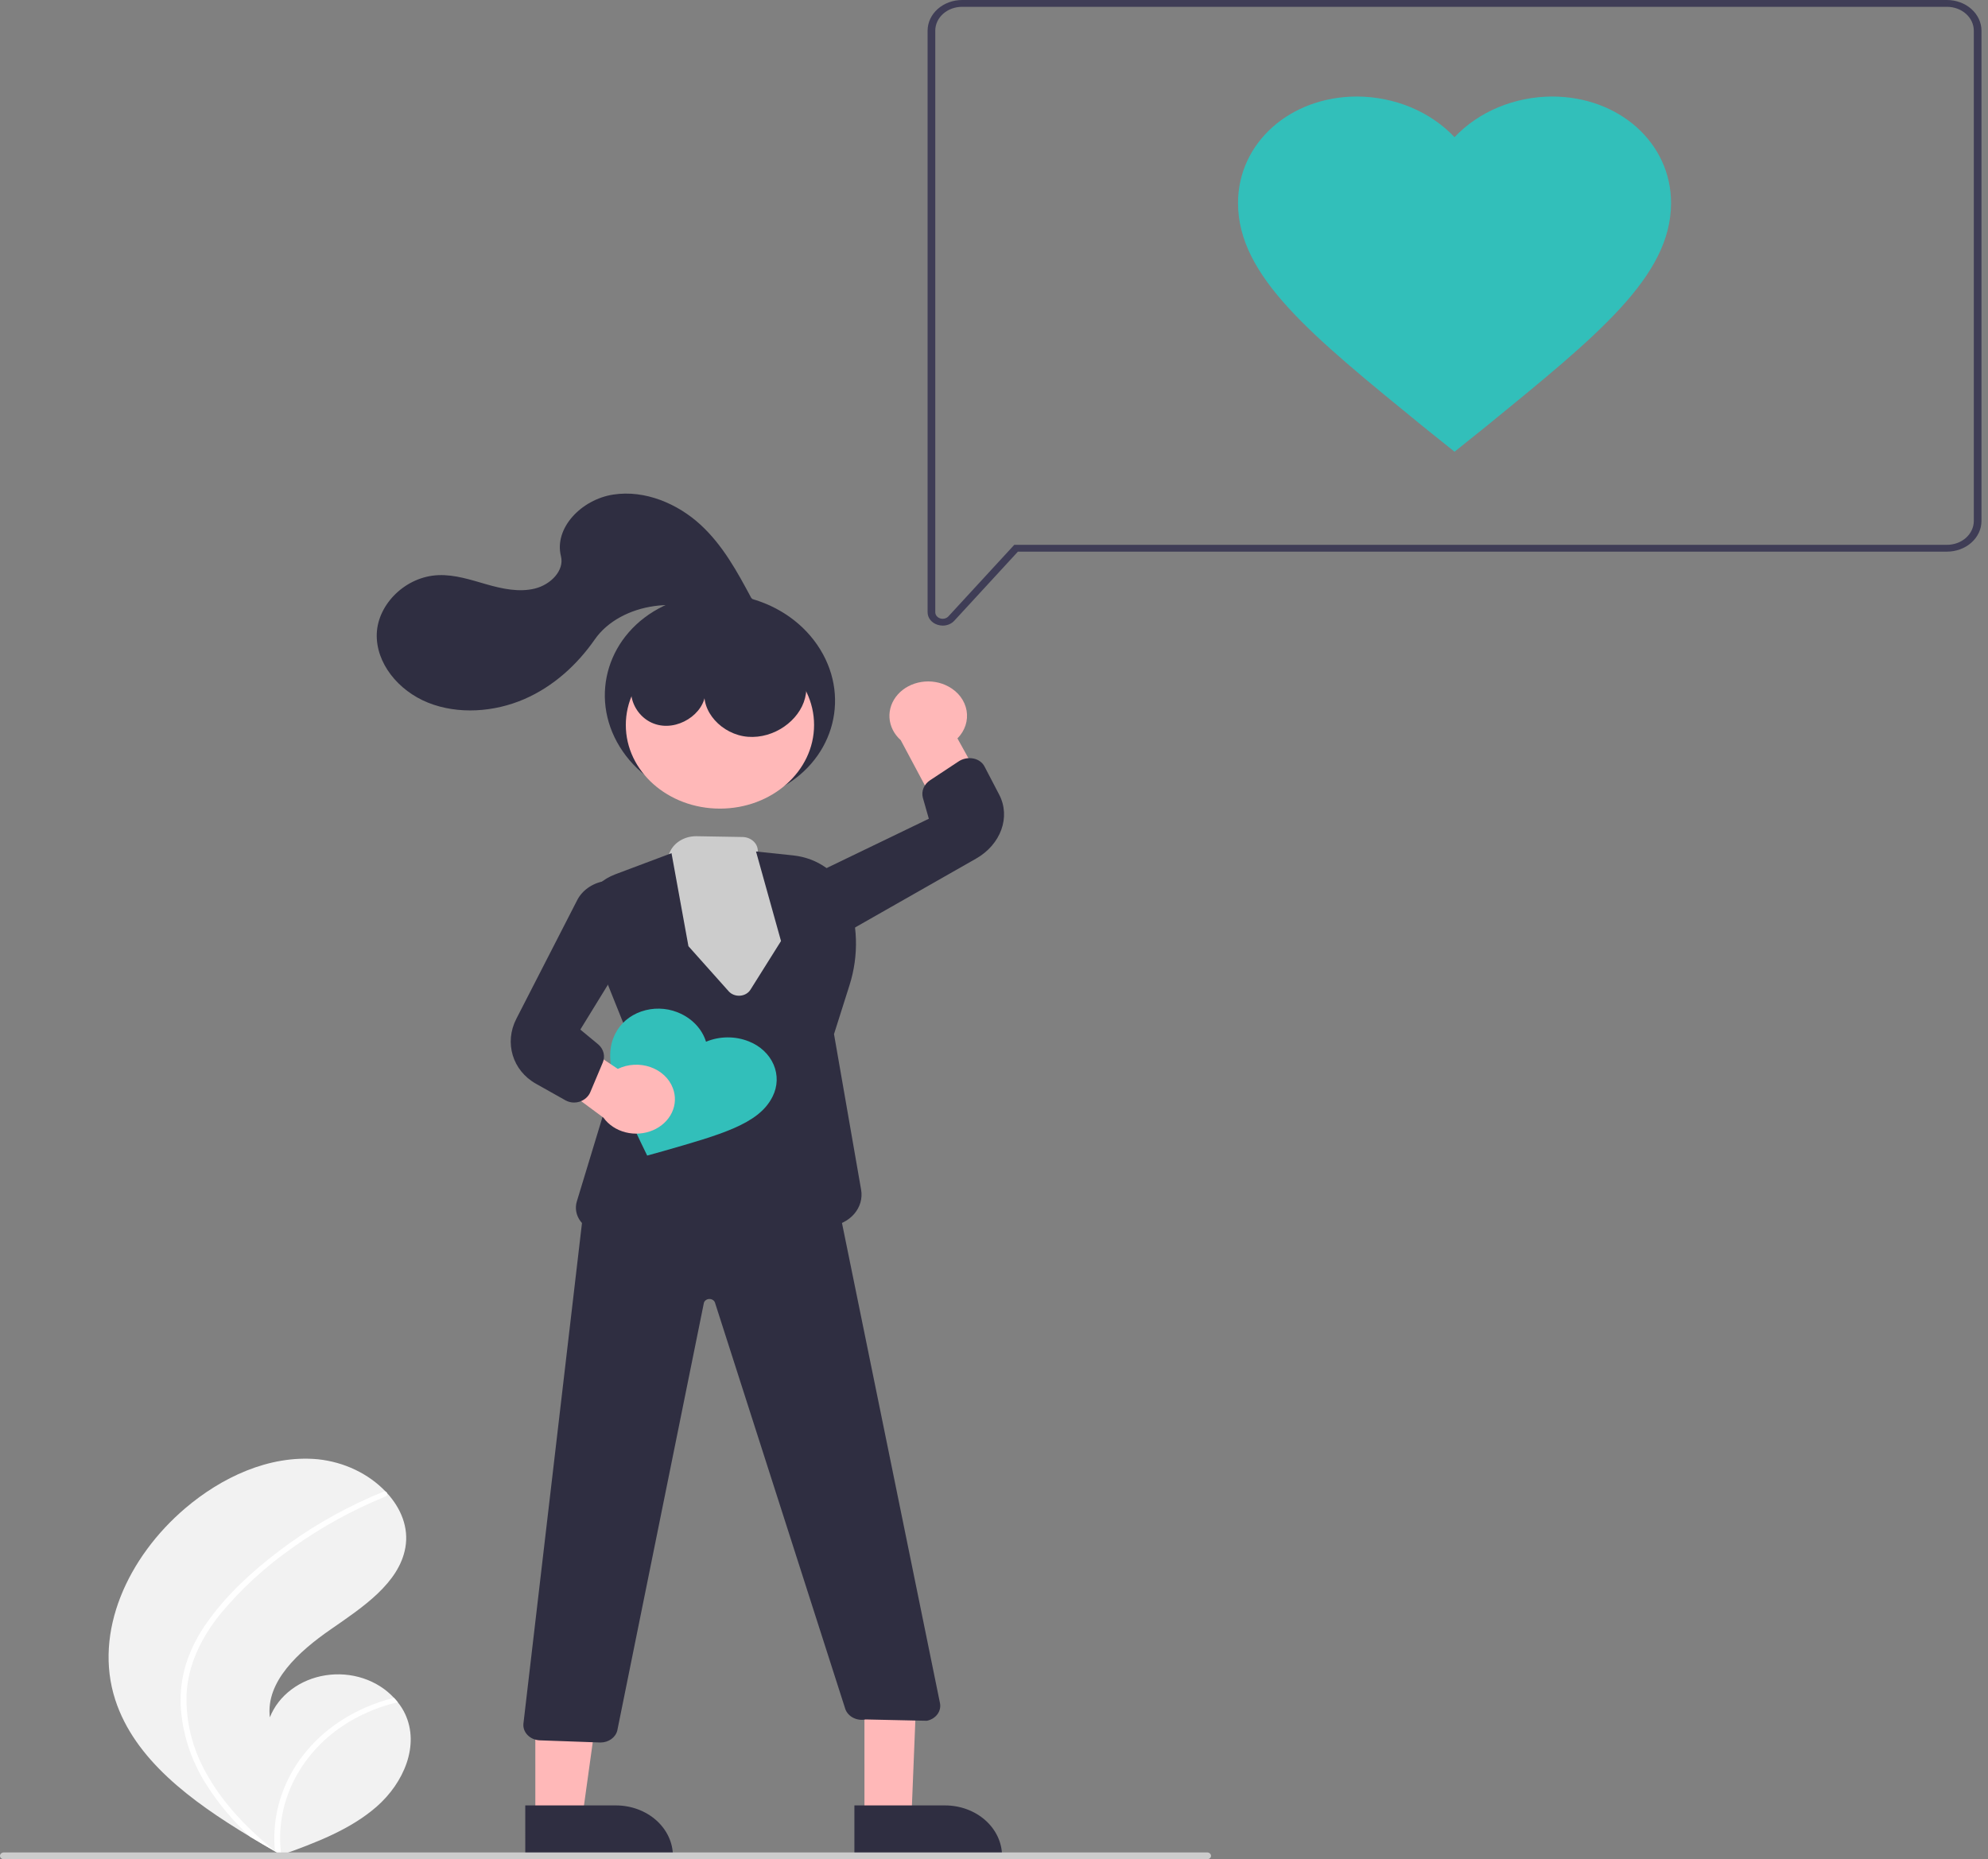 <svg width="201" height="188" viewBox="0 0 201 188" fill="none" xmlns="http://www.w3.org/2000/svg">
<rect x="0" y="0" width="201" height="188" fill="#808080" stroke="none"/>
<g clip-path="url(#clip0_536_1412)">
<path d="M11.653 171.876C13.611 177.911 19.326 182.135 25.288 185.724C26.121 186.225 26.954 186.714 27.787 187.192C27.792 187.195 27.798 187.199 27.804 187.202C27.844 187.224 27.884 187.247 27.922 187.27C28.093 187.369 28.265 187.467 28.436 187.565L28.342 187.602C28.342 187.602 28.25 187.646 28.351 187.609C28.381 187.598 28.412 187.588 28.442 187.577C31.906 186.335 35.431 185.003 38.085 182.677C40.839 180.262 42.448 176.474 40.957 173.302C40.761 172.886 40.514 172.491 40.219 172.125C40.098 171.971 39.968 171.824 39.832 171.679C39.01 170.787 37.935 170.106 36.718 169.705C35.501 169.305 34.186 169.2 32.908 169.401C31.63 169.602 30.436 170.101 29.447 170.849C28.459 171.596 27.712 172.563 27.284 173.652C26.846 170.028 30.209 166.992 33.445 164.752C36.683 162.513 40.362 160.075 40.988 156.471C41.337 154.465 40.553 152.522 39.123 150.962C39.079 150.915 39.035 150.867 38.989 150.821C37.249 149.004 34.802 147.837 32.136 147.554C27.171 147.095 22.349 149.431 18.742 152.498C12.937 157.434 9.428 165.014 11.653 171.876Z" fill="#F2F2F2"/>
<path d="M20.984 163.982C20.031 165.3 19.299 166.733 18.812 168.238C18.4 169.584 18.217 170.976 18.268 172.369C18.401 175.236 19.307 178.033 20.909 180.524C22.116 182.414 23.587 184.161 25.288 185.723C26.12 186.224 26.953 186.714 27.786 187.192C27.791 187.194 27.797 187.199 27.803 187.201C27.843 187.224 27.883 187.247 27.921 187.27C28.092 187.369 28.264 187.467 28.435 187.565C28.435 187.565 28.249 187.645 28.35 187.609C28.38 187.598 28.411 187.588 28.441 187.577C28.131 185.315 28.435 183.02 29.328 180.884C30.221 178.748 31.677 176.834 33.575 175.301C35.476 173.792 37.753 172.703 40.218 172.124C40.097 171.971 39.967 171.823 39.831 171.679C38.879 171.916 37.952 172.228 37.062 172.61C33.879 173.968 31.273 176.201 29.63 178.978C28.155 181.499 27.52 184.342 27.8 187.173C27.658 187.058 27.515 186.941 27.377 186.825C24.745 184.645 22.407 182.142 20.825 179.253C19.453 176.807 18.778 174.098 18.861 171.366C18.99 168.386 20.326 165.626 22.26 163.224C24.38 160.66 26.884 158.367 29.703 156.407C32.544 154.384 35.653 152.679 38.961 151.328C39.035 151.297 39.094 151.242 39.124 151.173C39.154 151.105 39.153 151.03 39.122 150.962C39.1 150.901 39.052 150.85 38.988 150.821C38.955 150.808 38.92 150.803 38.884 150.804C38.848 150.805 38.813 150.814 38.782 150.829C38.373 150.996 37.968 151.165 37.566 151.342C34.215 152.813 31.083 154.649 28.242 156.807C25.498 158.886 22.914 161.262 20.984 163.982Z" fill="white"/>
<path d="M78.51 79.882C84.107 77.163 86.084 70.796 82.925 65.661C79.766 60.526 72.668 58.567 67.071 61.286C61.474 64.005 59.498 70.372 62.657 75.507C65.816 80.642 72.914 82.601 78.51 79.882Z" fill="#2F2E41"/>
<path d="M72.791 81.764C78.047 81.764 82.308 77.977 82.308 73.307C82.308 68.636 78.047 64.85 72.791 64.85C67.535 64.85 63.274 68.636 63.274 73.307C63.274 77.977 67.535 81.764 72.791 81.764Z" fill="#FFB8B8"/>
<path d="M67.689 86.242L66.465 89.318L68.265 98.577L75.684 104.054L81.575 95.959L78.738 88.3L76.611 86.168C76.632 85.976 76.608 85.782 76.541 85.599C76.473 85.416 76.364 85.247 76.22 85.104C76.076 84.96 75.9 84.844 75.703 84.763C75.506 84.683 75.293 84.639 75.076 84.635L70.43 84.555C69.832 84.545 69.245 84.702 68.753 85.005C68.261 85.308 67.888 85.741 67.689 86.242Z" fill="#CCCCCC"/>
<path d="M87.402 183.764L92.153 183.763L92.809 167.481L87.401 167.481L87.402 183.764Z" fill="#FFB8B8"/>
<path d="M101.315 187.682L86.385 187.683L86.385 182.558L95.546 182.557C97.076 182.557 98.543 183.097 99.625 184.058C100.707 185.019 101.314 186.323 101.315 187.682Z" fill="#2F2E41"/>
<path d="M54.126 183.764L58.877 183.763L61.136 167.481L54.125 167.481L54.126 183.764Z" fill="#FFB8B8"/>
<path d="M68.038 187.682L53.109 187.683L53.108 182.558L62.27 182.557C63.8 182.557 65.267 183.097 66.349 184.058C67.43 185.019 68.038 186.323 68.038 187.682Z" fill="#2F2E41"/>
<path d="M95.894 69.418C96.381 69.68 96.798 70.034 97.115 70.454C97.431 70.875 97.641 71.352 97.728 71.852C97.814 72.353 97.777 72.864 97.618 73.35C97.458 73.836 97.181 74.284 96.805 74.665L100.734 81.765L96.461 84.939L91.071 74.843C90.394 74.24 89.989 73.436 89.933 72.586C89.878 71.735 90.176 70.896 90.77 70.227C91.365 69.558 92.215 69.106 93.159 68.957C94.103 68.808 95.076 68.972 95.894 69.418Z" fill="#FFB8B8"/>
<path d="M67.571 125.016C65.256 124.99 62.944 124.838 60.649 124.563C60.256 124.519 59.878 124.4 59.541 124.216C59.205 124.031 58.916 123.784 58.696 123.492C58.475 123.2 58.328 122.869 58.264 122.522C58.199 122.175 58.219 121.82 58.323 121.48L63.465 104.56L59.324 94.236C58.878 93.121 58.928 91.896 59.464 90.813C60 89.73 60.981 88.869 62.207 88.408L67.895 86.271L69.605 95.675L73.678 100.239C73.813 100.39 73.989 100.51 74.188 100.587C74.388 100.664 74.606 100.696 74.823 100.681C75.04 100.665 75.249 100.602 75.432 100.497C75.615 100.393 75.766 100.25 75.872 100.081L78.965 95.154L76.439 86.101L80.206 86.497C81.422 86.629 82.572 87.061 83.525 87.745C84.478 88.429 85.195 89.337 85.596 90.365C86.754 93.357 86.855 96.592 85.885 99.636L84.324 104.564L87.065 120.307C87.14 120.736 87.116 121.174 86.995 121.594C86.874 122.015 86.658 122.409 86.36 122.753C86.062 123.097 85.689 123.384 85.263 123.596C84.837 123.809 84.367 123.942 83.881 123.988C82.13 124.167 80.366 124.233 78.604 124.184C77.005 124.123 75.882 123.257 75.356 121.678C75.328 121.586 75.266 121.504 75.18 121.446C75.095 121.388 74.99 121.356 74.882 121.355C74.774 121.355 74.669 121.386 74.583 121.443C74.497 121.501 74.434 121.582 74.404 121.674C74.259 122.132 74.099 122.643 73.924 123.205C73.501 124.571 70.849 125.016 67.571 125.016Z" fill="#2F2E41"/>
<path d="M84.099 94.475C83.627 94.476 83.159 94.394 82.723 94.233C82.21 94.045 81.758 93.747 81.406 93.366C81.053 92.986 80.811 92.534 80.701 92.051C80.535 91.285 80.65 90.491 81.031 89.788C81.411 89.084 82.035 88.508 82.812 88.144L93.912 82.788L93.304 80.655C93.22 80.328 93.246 79.986 93.379 79.672C93.511 79.358 93.745 79.085 94.05 78.888L96.912 76.998C97.13 76.85 97.382 76.747 97.65 76.697C97.918 76.646 98.196 76.65 98.462 76.707C98.697 76.76 98.915 76.858 99.102 76.996C99.288 77.133 99.438 77.306 99.539 77.501L101.026 80.354C102.202 82.611 101.197 85.391 98.686 86.82L86.237 93.907C85.6 94.274 84.858 94.471 84.099 94.475Z" fill="#2F2E41"/>
<path d="M60.714 176.195C60.676 176.195 60.637 176.194 60.598 176.191L54.55 175.975C54.315 175.962 54.086 175.907 53.876 175.814C53.666 175.72 53.479 175.589 53.328 175.43C53.176 175.271 53.062 175.086 52.992 174.886C52.923 174.686 52.9 174.476 52.924 174.269L59.062 121.79L75.172 116.585L84.658 121.355L95.037 172.205C95.118 172.594 95.029 172.996 94.788 173.328C94.546 173.661 94.171 173.899 93.738 173.993L93.713 173.999L87.522 173.864C87.095 173.949 86.648 173.89 86.268 173.697C85.888 173.504 85.603 173.191 85.47 172.821L72.285 131.704C72.246 131.597 72.167 131.504 72.063 131.44C71.958 131.376 71.833 131.344 71.706 131.349C71.579 131.355 71.457 131.397 71.36 131.469C71.262 131.542 71.194 131.64 71.166 131.75L62.413 174.981C62.328 175.325 62.113 175.633 61.804 175.854C61.495 176.075 61.111 176.195 60.714 176.195Z" fill="#2F2E41"/>
<path d="M64.48 67.968C62.966 69.729 64.118 72.727 66.528 73.297C68.938 73.868 71.616 71.776 71.288 69.579C70.768 71.884 72.988 74.296 75.624 74.501C78.259 74.706 80.822 72.871 81.398 70.577C81.975 68.282 80.688 65.775 78.497 64.457C76.307 63.139 73.373 62.968 70.894 63.79C68.364 64.631 66.144 66.076 64.48 67.968Z" fill="#2F2E41"/>
<path d="M75.952 60.45C74.542 57.821 73.094 55.142 70.816 53.049C68.537 50.956 65.241 49.514 62.012 50.008C58.782 50.501 56.001 53.398 56.716 56.24C57.08 57.683 55.689 59.113 54.085 59.511C52.482 59.909 50.773 59.537 49.188 59.085C47.603 58.633 45.998 58.093 44.335 58.157C41 58.285 38.212 61.09 38.095 64.054C37.978 67.018 40.247 69.84 43.291 71.056C46.336 72.272 49.977 71.999 52.98 70.704C55.983 69.409 58.384 67.177 60.139 64.654C62.734 60.927 69.253 60.007 73.018 62.838C73.422 63.119 73.929 63.255 74.44 63.219C74.951 63.182 75.428 62.976 75.776 62.641C76.442 61.951 76.345 60.786 75.952 60.45Z" fill="#2F2E41"/>
<path d="M147.063 45.676L143.889 43.131C132.615 33.932 125.172 27.962 125.172 20.525C125.172 14.457 130.425 9.76 137.212 9.76C139.091 9.769 140.946 10.141 142.647 10.851C144.348 11.561 145.855 12.591 147.063 13.87C148.271 12.591 149.778 11.561 151.48 10.851C153.181 10.141 155.035 9.769 156.915 9.76C163.701 9.76 168.955 14.457 168.955 20.525C168.955 27.962 161.512 33.932 150.238 43.131L147.063 45.676Z" fill="#32BFBA"/>
<path d="M94.799 63.178C94.501 63.086 94.244 62.913 94.062 62.685C93.881 62.456 93.784 62.182 93.787 61.902V3.099C93.788 2.277 94.156 1.49 94.809 0.909C95.463 0.328 96.349 0.001 97.274 0H196.853C197.777 0.001 198.664 0.328 199.317 0.909C199.971 1.49 200.339 2.277 200.34 3.099V52.681C200.339 53.503 199.971 54.291 199.317 54.871C198.664 55.453 197.777 55.779 196.853 55.78H102.917L96.491 62.76C96.35 62.916 96.171 63.041 95.969 63.128C95.766 63.214 95.544 63.259 95.319 63.259C95.142 63.259 94.966 63.231 94.799 63.178ZM97.274 0.689C96.555 0.689 95.865 0.944 95.357 1.395C94.849 1.847 94.562 2.46 94.562 3.099V61.902C94.562 62.04 94.609 62.174 94.699 62.286C94.788 62.398 94.914 62.483 95.059 62.53C95.205 62.576 95.363 62.581 95.512 62.544C95.661 62.507 95.793 62.431 95.891 62.324L102.55 55.092H196.853C197.572 55.091 198.261 54.837 198.77 54.385C199.278 53.933 199.564 53.32 199.565 52.681V3.099C199.564 2.46 199.278 1.847 198.77 1.395C198.261 0.944 197.572 0.689 196.853 0.689H97.274Z" fill="#3F3D56"/>
<path d="M65.435 116.847L64.762 115.457C62.402 110.463 60.825 107.203 62.216 104.512C62.721 103.488 63.663 102.685 64.834 102.278C66.005 101.872 67.31 101.895 68.462 102.344C68.504 102.36 68.546 102.377 68.587 102.395C69.266 102.675 69.867 103.084 70.35 103.592C70.833 104.1 71.186 104.696 71.383 105.337C72.06 105.053 72.798 104.902 73.546 104.897C74.295 104.891 75.035 105.03 75.717 105.305C76.286 105.53 76.799 105.852 77.228 106.254C77.656 106.655 77.992 107.128 78.215 107.644C78.438 108.161 78.544 108.711 78.528 109.265C78.511 109.818 78.372 110.362 78.119 110.868C78.1 110.905 78.081 110.942 78.061 110.979C76.67 113.67 72.86 114.731 67.06 116.395L65.435 116.847Z" fill="#32BFBA"/>
<path d="M68.027 110.019C67.846 109.539 67.549 109.101 67.156 108.734C66.763 108.367 66.285 108.082 65.755 107.897C65.224 107.712 64.655 107.633 64.086 107.666C63.518 107.698 62.964 107.84 62.465 108.083L55.5 103.434L53.819 107.687L61.016 113.017C61.531 113.736 62.325 114.262 63.247 114.496C64.169 114.73 65.156 114.655 66.02 114.285C66.884 113.916 67.566 113.278 67.936 112.491C68.306 111.705 68.338 110.826 68.027 110.019Z" fill="#FFB8B8"/>
<path d="M58.043 111.486C57.736 111.486 57.435 111.408 57.176 111.262L54.186 109.582C51.819 108.254 50.967 105.433 52.203 103.022L58.334 91.067C58.58 90.566 58.959 90.125 59.439 89.782C59.918 89.44 60.483 89.205 61.087 89.099C61.633 89.01 62.194 89.042 62.723 89.192C63.252 89.341 63.731 89.604 64.118 89.957C64.725 90.521 65.113 91.243 65.223 92.017C65.333 92.791 65.16 93.576 64.73 94.257L58.675 104.107L60.488 105.606C60.758 105.84 60.945 106.14 61.026 106.468C61.106 106.796 61.076 107.137 60.94 107.451L59.69 110.418C59.597 110.647 59.449 110.855 59.254 111.027C59.059 111.198 58.824 111.329 58.565 111.409C58.397 111.46 58.221 111.485 58.043 111.486Z" fill="#2F2E41"/>
<path d="M122.052 188H0.388C0.285 188 0.187 187.964 0.114 187.899C0.041 187.834 0 187.747 0 187.656C0 187.564 0.041 187.477 0.114 187.412C0.187 187.348 0.285 187.311 0.388 187.311H122.052C122.155 187.311 122.253 187.348 122.326 187.412C122.399 187.477 122.44 187.564 122.44 187.656C122.44 187.747 122.399 187.834 122.326 187.899C122.253 187.964 122.155 188 122.052 188Z" fill="#CCCCCC"/>
</g>
<defs>
<clipPath id="clip0_536_1412">
<rect width="200.34" height="188" fill="white"/>
</clipPath>
</defs>
</svg>
